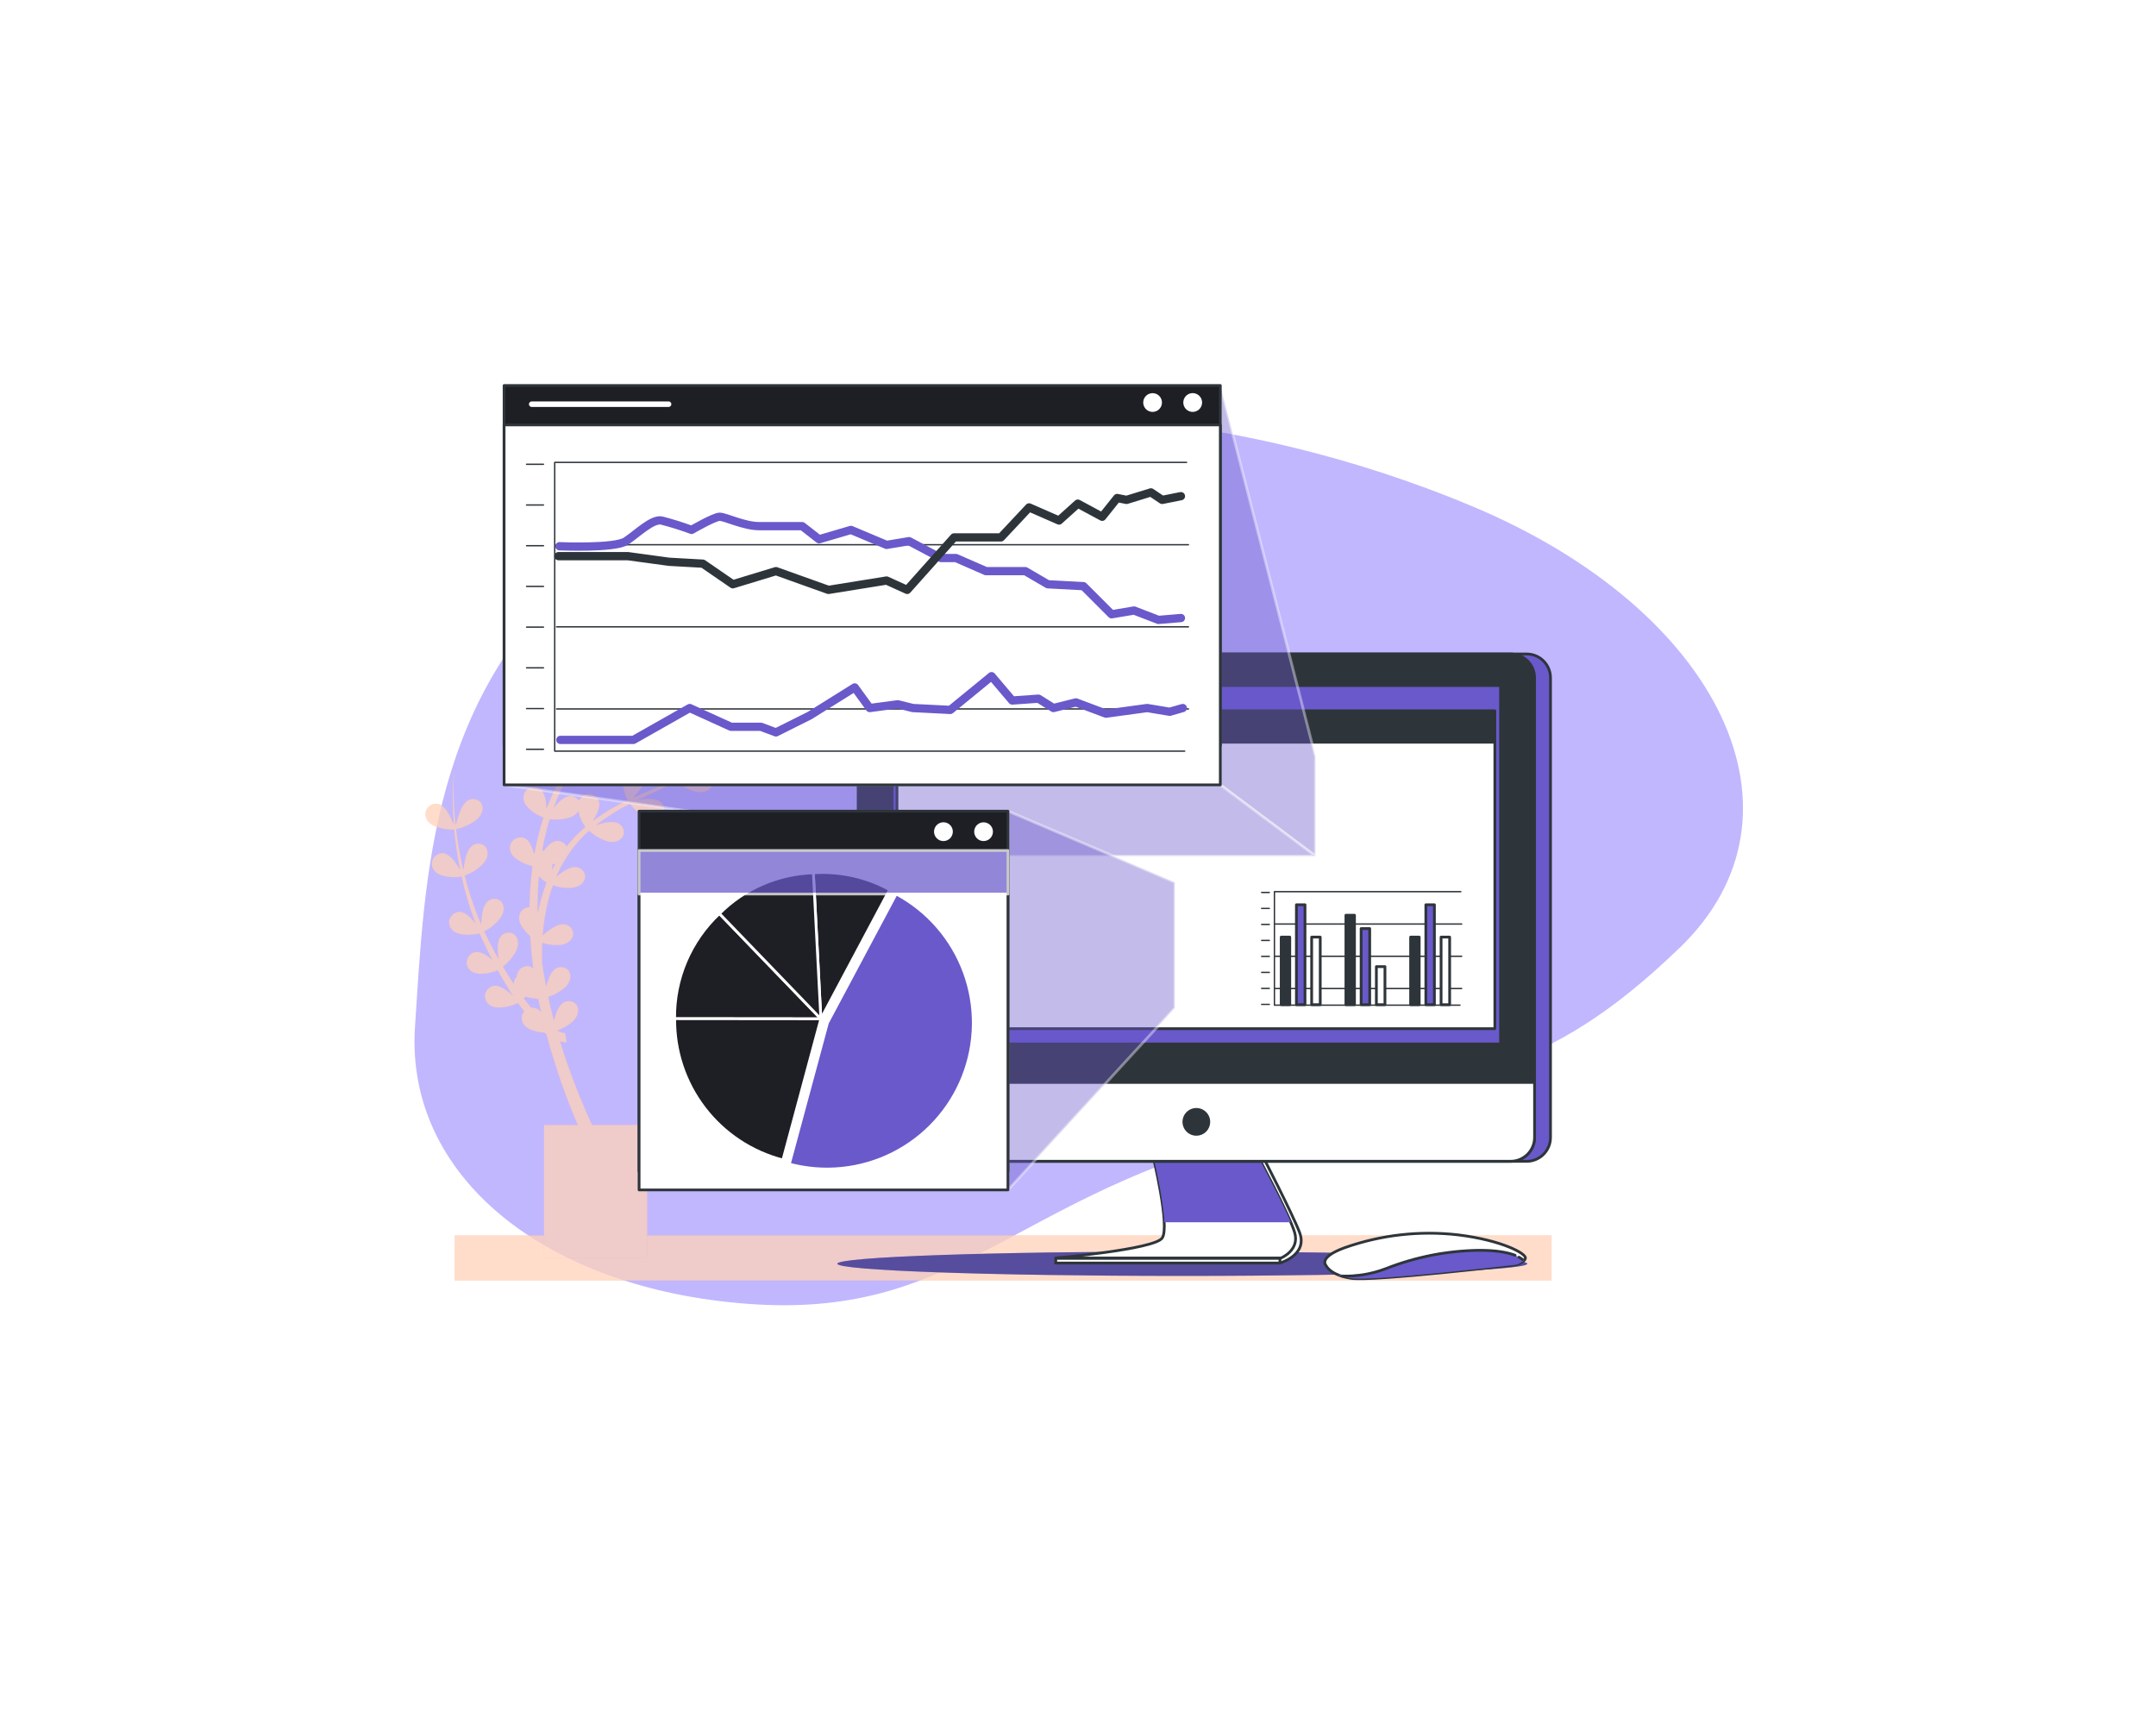 <svg width="783" height="624" viewBox="0 0 783 624" fill="none" xmlns="http://www.w3.org/2000/svg">
<g opacity="0.5">
<g filter="url(#filter0_f_222_378)">
<path d="M367.228 150.683C367.228 150.683 275.031 153.614 215.504 202.622C155.977 251.631 154.34 318.614 150.715 372.829C147.09 427.044 197.744 468.11 271.942 473.52C346.14 478.93 366.156 437.297 449.41 413.86C532.664 390.422 560.424 392.105 610.219 343.981C660.013 295.858 625.185 221.889 534.892 183.948C444.6 146.008 367.228 150.683 367.228 150.683Z" fill="#836FFF"/>
</g>
</g>
<g opacity="0.75">
<path d="M563.471 448.658H165.137V465H563.471V448.658Z" fill="#FFA370"/>
<path opacity="0.5" d="M563.471 448.658H165.137V465H563.471V448.658Z" fill="white"/>
<path d="M264.332 273.381C262.383 274.014 260.47 274.754 258.602 275.597C259.623 274.841 260.645 274.075 261.666 273.289C266.221 269.637 270.553 265.715 274.637 261.543C269.847 266.205 264.727 270.517 259.317 274.443C260.055 273.145 260.71 271.801 261.278 270.419C262.248 267.876 262.483 265.312 260.052 263.954C257.07 262.278 253.444 264.781 254.404 269.06C254.98 271.449 256.107 273.67 257.693 275.546C254.167 277.986 250.486 280.194 246.672 282.154L246.305 282.338C247.115 280.942 247.828 279.492 248.439 277.997C249.409 275.464 249.644 272.89 247.214 271.542C244.231 269.857 240.605 272.37 241.565 276.649C242.136 279.008 243.244 281.203 244.803 283.063C240.217 285.321 235.468 287.241 230.759 289.324L230.075 289.631C230.997 288.642 231.85 287.591 232.628 286.485C234.171 284.248 234.988 281.817 232.945 279.918C230.432 277.589 226.326 279.192 226.255 283.605C226.256 286.041 226.826 288.444 227.92 290.621C223.514 292.667 219.325 295.151 215.418 298.037L215.296 298.139C215.824 297.301 216.304 296.435 216.736 295.544C217.89 293.083 218.319 290.55 216 289.008C215.528 288.68 214.987 288.465 214.419 288.377C213.85 288.29 213.27 288.333 212.721 288.503C212.171 288.674 211.668 288.967 211.249 289.36C210.83 289.754 210.506 290.237 210.301 290.775C209.993 290.293 209.572 289.894 209.076 289.61C206.737 288.262 204.439 289.723 202.477 291.786C201.967 292.327 201.456 292.899 201.017 293.481C202.535 289.257 204.447 285.184 206.726 281.317C208.89 282.271 211.226 282.772 213.59 282.788C218.247 282.788 220.219 278.906 217.931 276.496C216.072 274.545 213.457 275.291 210.986 276.721C210.168 277.195 209.377 277.713 208.616 278.273C210.987 274.706 213.677 271.363 216.654 268.284C218.571 269.867 220.803 271.023 223.201 271.675C227.726 272.788 230.575 269.51 228.931 266.619C227.603 264.27 224.846 264.362 222.139 265.149C220.85 265.542 219.585 266.009 218.35 266.548C219.585 265.353 220.862 264.199 222.149 263.055C223.855 261.604 225.612 260.205 227.389 258.836C229.311 260.369 231.535 261.479 233.915 262.095C238.44 263.208 241.279 259.929 239.645 257.039C238.317 254.69 235.56 254.782 232.853 255.568C232.21 255.752 231.576 255.977 230.943 256.212C233.302 254.526 235.703 252.882 238.093 251.248L240.319 249.726C242.315 251.4 244.66 252.608 247.183 253.26C251.708 254.373 254.547 251.094 252.913 248.204C251.585 245.855 248.827 245.947 246.121 246.733C245.049 247.054 243.996 247.433 242.965 247.867C243.424 247.54 243.884 247.213 244.333 246.846C245.181 246.243 246.008 245.62 246.836 244.987C247.857 244.221 248.817 243.363 249.818 242.556C250.38 242.106 250.931 241.626 251.473 241.136C253.478 242.827 255.838 244.045 258.377 244.701C262.902 245.814 265.741 242.535 264.107 239.645C262.779 237.296 260.022 237.388 257.315 238.174C255.797 238.643 254.31 239.206 252.862 239.859C254.71 238.143 256.498 236.356 258.183 234.497L258.52 234.109C259.245 233.302 259.97 232.475 260.665 231.637C261.36 230.8 262.248 229.666 263.004 228.655C266.117 224.587 268.673 220.122 270.603 215.377C268.577 220.062 265.939 224.458 262.759 228.451C259.611 232.459 256.099 236.169 252.269 239.533L251.851 239.89C252.732 238.382 253.51 236.816 254.179 235.202C255.201 232.669 255.384 230.095 252.954 228.747C249.971 227.062 246.345 229.574 247.305 233.854C247.919 236.389 249.15 238.733 250.89 240.676L249.992 241.453L248.97 242.331C248.368 242.811 247.765 243.271 247.152 243.73L246.131 244.476C245.263 245.119 244.374 245.742 243.486 246.355L242.219 247.223L240.769 248.245C241.61 246.794 242.354 245.29 242.995 243.741C243.966 241.197 244.2 238.634 241.77 237.275C238.787 235.6 235.161 238.113 236.121 242.382C236.717 244.839 237.89 247.119 239.543 249.031L238.471 249.726L234.487 252.33L233.711 252.841L231.495 254.322L230.535 254.965C229.513 255.67 228.492 256.385 227.47 257.121C228.329 255.649 229.087 254.12 229.738 252.545C230.708 250.012 230.943 247.438 228.512 246.09C225.53 244.404 221.904 246.917 222.864 251.197C223.47 253.685 224.668 255.991 226.357 257.917C224.621 259.194 222.915 260.501 221.25 261.87C220.035 262.891 218.83 263.913 217.665 265.016C218.178 264.071 218.631 263.095 219.024 262.095C220.045 259.551 220.229 256.988 217.798 255.64C214.816 253.954 211.19 256.467 212.15 260.746C212.725 263.104 213.833 265.298 215.388 267.161C212.08 270.451 209.097 274.052 206.481 277.916C206.78 276.801 207.008 275.668 207.166 274.525C207.492 271.828 207.104 269.295 204.418 268.56C201.109 267.651 198.198 270.96 200.169 274.903C201.306 277.071 202.928 278.948 204.908 280.387C202.346 284.595 200.198 289.042 198.494 293.665C198.459 292.7 198.364 291.738 198.208 290.785C197.759 288.099 196.666 285.78 193.878 285.831C190.456 285.903 188.607 289.917 191.61 293.124C193.222 294.798 195.187 296.092 197.36 296.913C196.202 300.487 195.253 304.126 194.521 307.811C194.409 308.393 194.317 308.976 194.204 309.558C194.082 309.67 193.959 309.782 193.847 309.905C193.724 309.404 193.581 308.884 193.418 308.404C192.56 305.83 191.12 303.695 188.383 304.185C185.002 304.767 183.786 309.006 187.259 311.733C189.029 313.078 191.067 314.028 193.234 314.522L193.357 314.818C192.989 317.586 192.703 320.374 192.529 323.173C192.397 325.215 192.325 327.35 192.284 329.444C189.363 329.444 187.3 332.651 189.312 336.124C190.163 337.562 191.251 338.847 192.529 339.923C192.774 343.855 193.163 347.788 193.683 351.689C193.27 351.308 192.764 351.041 192.217 350.914C191.669 350.787 191.097 350.804 190.558 350.964C188.72 351.465 187.892 352.946 187.586 354.764C186.941 355.447 186.577 356.347 186.565 357.286C185.196 355.244 183.909 353.201 182.653 351.036C184.567 349.569 186.153 347.718 187.31 345.602C189.516 341.516 187.034 337.931 183.827 338.8C181.223 339.504 180.641 342.17 180.763 345.02C180.803 346.101 180.905 347.178 181.07 348.247C180.61 347.461 180.161 346.664 179.721 345.878C178.598 343.835 177.679 341.792 176.576 339.749C176.31 339.249 176.075 338.728 175.85 338.217C178.005 337.138 179.909 335.618 181.437 333.754C184.369 330.138 182.602 326.165 179.292 326.421C176.606 326.635 175.534 329.137 175.084 331.956C174.896 333.184 174.787 334.422 174.757 335.664L173.797 333.448C171.756 328.419 170.073 323.251 168.762 317.984C171.196 317.117 173.407 315.722 175.238 313.899C178.516 310.579 177.158 306.463 173.838 306.381C171.142 306.32 169.824 308.7 169.089 311.488C168.728 312.969 168.455 314.469 168.272 315.982C167.567 312.918 166.954 309.905 166.444 306.841C166.096 304.941 165.872 303.011 165.626 301.091C168.247 300.571 170.716 299.464 172.848 297.853C176.524 294.993 175.707 290.703 172.429 290.223C169.763 289.804 168.149 292 167.067 294.646C166.429 296.314 165.893 298.019 165.463 299.753C165.259 297.526 165.024 295.289 164.922 293.052C164.631 288.433 164.651 283.799 164.983 279.182C164.511 283.796 164.351 288.437 164.503 293.073C164.503 295.207 164.687 297.332 164.82 299.467C164.234 298.016 163.551 296.607 162.777 295.248C161.378 292.909 159.529 291.163 156.945 292.184C153.779 293.492 153.503 297.883 157.476 299.804C159.816 300.875 162.382 301.363 164.952 301.223C165.136 303.123 165.289 305.033 165.586 306.923C165.984 309.936 166.495 312.928 167.087 315.9C166.441 314.76 165.717 313.664 164.922 312.622C163.236 310.487 161.163 308.976 158.793 310.354C155.821 312.06 156.117 316.483 160.305 317.841C162.68 318.58 165.196 318.748 167.649 318.331C168.811 323.658 170.343 328.896 172.235 334.009L172.848 335.541C172.307 334.826 171.724 334.144 171.101 333.499C169.211 331.538 167.016 330.24 164.728 331.864C161.939 333.856 162.685 338.197 166.985 339.157C169.369 339.642 171.833 339.572 174.186 338.953C174.39 339.474 174.615 339.974 174.87 340.505C175.891 342.609 176.8 344.764 177.873 346.827L178.802 348.594C178.274 348.13 177.721 347.694 177.148 347.287C174.921 345.724 172.51 344.866 170.58 346.879C168.221 349.361 169.753 353.487 174.165 353.62C176.423 353.679 178.666 353.251 180.743 352.363C181.999 354.651 183.306 356.908 184.716 359.125C185.237 359.973 185.737 360.81 186.33 361.648C185.528 360.895 184.679 360.196 183.786 359.554C181.57 357.991 179.149 357.133 177.229 359.145C174.86 361.627 176.402 365.753 180.814 365.886C183.336 365.915 185.828 365.345 188.086 364.221C188.808 365.243 189.564 366.264 190.354 367.286C188.709 369.196 189.241 372.392 192.58 373.853C194.203 374.526 195.932 374.91 197.687 374.987L198.321 375.467L198.433 375.548C200.541 383.438 203.043 391.217 205.93 398.856C207.162 402.118 208.463 405.349 209.831 408.549H197.575V456.89H235.018V408.539H215.01C213.304 404.811 211.67 401.042 210.138 397.232C207.635 390.971 205.368 384.628 203.387 378.184C203.721 378.284 204.063 378.363 204.408 378.418C204.862 378.508 205.327 378.529 205.787 378.48L205.256 375.119H205.184H204.898C204.714 375.119 204.469 375.028 204.255 374.997C203.785 374.864 203.328 374.693 202.886 374.486L202.355 374.241C204.323 373.555 206.151 372.517 207.748 371.177C211.302 368.113 210.291 363.925 206.992 363.568C204.306 363.272 202.794 365.539 201.885 368.225C201.609 368.991 201.385 369.788 201.18 370.564C200.997 369.849 200.792 369.134 200.619 368.419C200.077 366.305 199.597 364.17 199.107 362.036C201.241 361.356 203.222 360.267 204.939 358.829C208.493 355.764 207.482 351.587 204.183 351.23C201.497 350.933 199.985 353.201 199.076 355.887C198.798 356.668 198.559 357.462 198.361 358.267C198.055 356.704 197.749 355.152 197.483 353.589C197.279 352.425 197.105 351.27 196.931 350.106C196.86 348.451 196.84 346.797 196.86 345.132C196.86 344.223 196.86 343.314 196.942 342.395C198.942 343.036 201.044 343.306 203.141 343.191C207.789 342.885 209.515 338.902 207.084 336.644C205.102 334.796 202.539 335.715 200.159 337.288C199.09 338.011 198.067 338.799 197.095 339.647C197.377 335.76 197.965 331.901 198.852 328.106C199.381 325.871 200.036 323.669 200.813 321.508C202.947 322.247 205.206 322.563 207.462 322.437C212.109 322.141 213.835 318.158 211.404 315.89C209.423 314.052 206.859 314.961 204.479 316.544C203.634 317.114 202.819 317.727 202.038 318.382C202.932 316.267 203.976 314.219 205.164 312.254C207.54 308.304 210.51 304.742 213.968 301.693C215.745 303.339 217.846 304.595 220.137 305.38C224.56 306.831 227.644 303.767 226.265 300.764C225.121 298.323 222.394 298.21 219.606 298.792C218.545 299.022 217.498 299.311 216.47 299.661L216.532 299.599C220.343 296.625 224.45 294.051 228.788 291.919C230.314 293.927 232.258 295.579 234.487 296.76C238.624 298.895 242.158 296.362 241.239 293.175C240.493 290.581 237.827 290.039 234.967 290.111C233.852 290.176 232.74 290.298 231.638 290.479C236.234 288.303 240.942 286.25 245.467 283.85L245.559 283.799C247.591 285.548 249.999 286.807 252.596 287.476C257.121 288.599 259.97 285.31 258.336 282.42C256.998 280.071 254.251 280.173 251.534 280.949C250.768 281.174 250.002 281.45 249.266 281.736C252.291 279.974 255.223 278.058 258.05 275.995L258.295 276.251C258.29 276.214 258.29 276.176 258.295 276.138C260.342 277.906 262.767 279.182 265.384 279.866C269.908 280.98 272.748 277.701 271.114 274.811C269.796 272.492 267.079 272.594 264.332 273.381ZM192.917 365.927C191.998 364.834 191.12 363.711 190.252 362.567C190.466 362.383 190.691 362.179 190.916 361.954C192.188 362.352 193.506 362.589 194.838 362.659C194.838 362.73 194.838 362.802 194.838 362.873L195.461 362.74C195.777 364.354 196.125 365.958 196.482 367.561C196.065 367.021 195.522 366.59 194.901 366.305C194.28 366.02 193.6 365.891 192.917 365.927ZM196.257 327.473C195.941 328.668 195.665 329.883 195.42 331.098C195.374 331.021 195.319 330.949 195.256 330.884C195.256 328.392 195.297 325.906 195.379 323.428C195.45 321.692 195.573 319.965 195.726 318.229C196.562 319.09 197.487 319.86 198.484 320.527C197.605 322.796 196.862 325.116 196.257 327.473ZM200.445 316.033C200.445 315.584 200.547 315.124 200.578 314.675C200.578 314.44 200.578 314.215 200.578 313.99C200.945 313.878 201.313 313.745 201.691 313.592C201.262 314.399 200.843 315.206 200.445 316.033ZM205.766 307.392C205.585 306.991 205.326 306.63 205.003 306.33C204.68 306.03 204.301 305.797 203.887 305.646C201.374 304.624 199.321 306.463 197.697 308.812L197.626 308.924H197.463C197.291 308.886 197.117 308.862 196.942 308.853C196.942 308.71 196.942 308.567 197.013 308.424C197.661 304.739 198.531 301.096 199.618 297.516C201.962 297.811 204.343 297.627 206.614 296.974C208.003 296.617 209.22 295.777 210.046 294.605C210.5 296.661 211.353 298.608 212.558 300.335C210.053 302.454 207.777 304.83 205.766 307.423V307.392Z" fill="#FFA370"/>
<path opacity="0.5" d="M264.332 273.381C262.383 274.014 260.47 274.754 258.602 275.597C259.623 274.841 260.645 274.075 261.666 273.289C266.221 269.637 270.553 265.715 274.637 261.543C269.847 266.205 264.727 270.517 259.317 274.443C260.055 273.145 260.71 271.801 261.278 270.419C262.248 267.876 262.483 265.312 260.052 263.954C257.07 262.278 253.444 264.781 254.404 269.06C254.98 271.449 256.107 273.67 257.693 275.546C254.167 277.986 250.486 280.194 246.672 282.154L246.305 282.338C247.115 280.942 247.828 279.492 248.439 277.997C249.409 275.464 249.644 272.89 247.214 271.542C244.231 269.857 240.605 272.37 241.565 276.649C242.136 279.008 243.244 281.203 244.803 283.063C240.217 285.321 235.468 287.241 230.759 289.324L230.075 289.631C230.997 288.642 231.85 287.591 232.628 286.485C234.171 284.248 234.988 281.817 232.945 279.918C230.432 277.589 226.326 279.192 226.255 283.605C226.256 286.041 226.826 288.444 227.92 290.621C223.514 292.667 219.325 295.151 215.418 298.037L215.296 298.139C215.824 297.301 216.304 296.435 216.736 295.544C217.89 293.083 218.319 290.55 216 289.008C215.528 288.68 214.987 288.465 214.419 288.377C213.85 288.29 213.27 288.333 212.721 288.503C212.171 288.674 211.668 288.967 211.249 289.36C210.83 289.754 210.506 290.237 210.301 290.775C209.993 290.293 209.572 289.894 209.076 289.61C206.737 288.262 204.439 289.723 202.477 291.786C201.967 292.327 201.456 292.899 201.017 293.481C202.535 289.257 204.447 285.184 206.726 281.317C208.89 282.271 211.226 282.772 213.59 282.788C218.247 282.788 220.219 278.906 217.931 276.496C216.072 274.545 213.457 275.291 210.986 276.721C210.168 277.195 209.377 277.713 208.616 278.273C210.987 274.706 213.677 271.363 216.654 268.284C218.571 269.867 220.803 271.023 223.201 271.675C227.726 272.788 230.575 269.51 228.931 266.619C227.603 264.27 224.846 264.362 222.139 265.149C220.85 265.542 219.585 266.009 218.35 266.548C219.585 265.353 220.862 264.199 222.149 263.055C223.855 261.604 225.612 260.205 227.389 258.836C229.311 260.369 231.535 261.479 233.915 262.095C238.44 263.208 241.279 259.929 239.645 257.039C238.317 254.69 235.56 254.782 232.853 255.568C232.21 255.752 231.576 255.977 230.943 256.212C233.302 254.526 235.703 252.882 238.093 251.248L240.319 249.726C242.315 251.4 244.66 252.608 247.183 253.26C251.708 254.373 254.547 251.094 252.913 248.204C251.585 245.855 248.827 245.947 246.121 246.733C245.049 247.054 243.996 247.433 242.965 247.867C243.424 247.54 243.884 247.213 244.333 246.846C245.181 246.243 246.008 245.62 246.836 244.987C247.857 244.221 248.817 243.363 249.818 242.556C250.38 242.106 250.931 241.626 251.473 241.136C253.478 242.827 255.838 244.045 258.377 244.701C262.902 245.814 265.741 242.535 264.107 239.645C262.779 237.296 260.022 237.388 257.315 238.174C255.797 238.643 254.31 239.206 252.862 239.859C254.71 238.143 256.498 236.356 258.183 234.497L258.52 234.109C259.245 233.302 259.97 232.475 260.665 231.637C261.36 230.8 262.248 229.666 263.004 228.655C266.117 224.587 268.673 220.122 270.603 215.377C268.577 220.062 265.939 224.458 262.759 228.451C259.611 232.459 256.099 236.169 252.269 239.533L251.851 239.89C252.732 238.382 253.51 236.816 254.179 235.202C255.201 232.669 255.384 230.095 252.954 228.747C249.971 227.062 246.345 229.574 247.305 233.854C247.919 236.389 249.15 238.733 250.89 240.676L249.992 241.453L248.97 242.331C248.368 242.811 247.765 243.271 247.152 243.73L246.131 244.476C245.263 245.119 244.374 245.742 243.486 246.355L242.219 247.223L240.769 248.245C241.61 246.794 242.354 245.29 242.995 243.741C243.966 241.197 244.2 238.634 241.77 237.275C238.787 235.6 235.161 238.113 236.121 242.382C236.717 244.839 237.89 247.119 239.543 249.031L238.471 249.726L234.487 252.33L233.711 252.841L231.495 254.322L230.535 254.965C229.513 255.67 228.492 256.385 227.47 257.121C228.329 255.649 229.087 254.12 229.738 252.545C230.708 250.012 230.943 247.438 228.512 246.09C225.53 244.404 221.904 246.917 222.864 251.197C223.47 253.685 224.668 255.991 226.357 257.917C224.621 259.194 222.915 260.501 221.25 261.87C220.035 262.891 218.83 263.913 217.665 265.016C218.178 264.071 218.631 263.095 219.024 262.095C220.045 259.551 220.229 256.988 217.798 255.64C214.816 253.954 211.19 256.467 212.15 260.746C212.725 263.104 213.833 265.298 215.388 267.161C212.08 270.451 209.097 274.052 206.481 277.916C206.78 276.801 207.008 275.668 207.166 274.525C207.492 271.828 207.104 269.295 204.418 268.56C201.109 267.651 198.198 270.96 200.169 274.903C201.306 277.071 202.928 278.948 204.908 280.387C202.346 284.595 200.198 289.042 198.494 293.665C198.459 292.7 198.364 291.738 198.208 290.785C197.759 288.099 196.666 285.78 193.878 285.831C190.456 285.903 188.607 289.917 191.61 293.124C193.222 294.798 195.187 296.092 197.36 296.913C196.202 300.487 195.253 304.126 194.521 307.811C194.409 308.393 194.317 308.976 194.204 309.558C194.082 309.67 193.959 309.782 193.847 309.905C193.724 309.404 193.581 308.884 193.418 308.404C192.56 305.83 191.12 303.695 188.383 304.185C185.002 304.767 183.786 309.006 187.259 311.733C189.029 313.078 191.067 314.028 193.234 314.522L193.357 314.818C192.989 317.586 192.703 320.374 192.529 323.173C192.397 325.215 192.325 327.35 192.284 329.444C189.363 329.444 187.3 332.651 189.312 336.124C190.163 337.562 191.251 338.847 192.529 339.923C192.774 343.855 193.163 347.788 193.683 351.689C193.27 351.308 192.764 351.041 192.217 350.914C191.669 350.787 191.097 350.804 190.558 350.964C188.72 351.465 187.892 352.946 187.586 354.764C186.941 355.447 186.577 356.347 186.565 357.286C185.196 355.244 183.909 353.201 182.653 351.036C184.567 349.569 186.153 347.718 187.31 345.602C189.516 341.516 187.034 337.931 183.827 338.8C181.223 339.504 180.641 342.17 180.763 345.02C180.803 346.101 180.905 347.178 181.07 348.247C180.61 347.461 180.161 346.664 179.721 345.878C178.598 343.835 177.679 341.792 176.576 339.749C176.31 339.249 176.075 338.728 175.85 338.217C178.005 337.138 179.909 335.618 181.437 333.754C184.369 330.138 182.602 326.165 179.292 326.421C176.606 326.635 175.534 329.137 175.084 331.956C174.896 333.184 174.787 334.422 174.757 335.664L173.797 333.448C171.756 328.419 170.073 323.251 168.762 317.984C171.196 317.117 173.407 315.722 175.238 313.899C178.516 310.579 177.158 306.463 173.838 306.381C171.142 306.32 169.824 308.7 169.089 311.488C168.728 312.969 168.455 314.469 168.272 315.982C167.567 312.918 166.954 309.905 166.444 306.841C166.096 304.941 165.872 303.011 165.626 301.091C168.247 300.571 170.716 299.464 172.848 297.853C176.524 294.993 175.707 290.703 172.429 290.223C169.763 289.804 168.149 292 167.067 294.646C166.429 296.314 165.893 298.019 165.463 299.753C165.259 297.526 165.024 295.289 164.922 293.052C164.631 288.433 164.651 283.799 164.983 279.182C164.511 283.796 164.351 288.437 164.503 293.073C164.503 295.207 164.687 297.332 164.82 299.467C164.234 298.016 163.551 296.607 162.777 295.248C161.378 292.909 159.529 291.163 156.945 292.184C153.779 293.492 153.503 297.883 157.476 299.804C159.816 300.875 162.382 301.363 164.952 301.223C165.136 303.123 165.289 305.033 165.586 306.923C165.984 309.936 166.495 312.928 167.087 315.9C166.441 314.76 165.717 313.664 164.922 312.622C163.236 310.487 161.163 308.976 158.793 310.354C155.821 312.06 156.117 316.483 160.305 317.841C162.68 318.58 165.196 318.748 167.649 318.331C168.811 323.658 170.343 328.896 172.235 334.009L172.848 335.541C172.307 334.826 171.724 334.144 171.101 333.499C169.211 331.538 167.016 330.24 164.728 331.864C161.939 333.856 162.685 338.197 166.985 339.157C169.369 339.642 171.833 339.572 174.186 338.953C174.39 339.474 174.615 339.974 174.87 340.505C175.891 342.609 176.8 344.764 177.873 346.827L178.802 348.594C178.274 348.13 177.721 347.694 177.148 347.287C174.921 345.724 172.51 344.866 170.58 346.879C168.221 349.361 169.753 353.487 174.165 353.62C176.423 353.679 178.666 353.251 180.743 352.363C181.999 354.651 183.306 356.908 184.716 359.125C185.237 359.973 185.737 360.81 186.33 361.648C185.528 360.895 184.679 360.196 183.786 359.554C181.57 357.991 179.149 357.133 177.229 359.145C174.86 361.627 176.402 365.753 180.814 365.886C183.336 365.915 185.828 365.345 188.086 364.221C188.808 365.243 189.564 366.264 190.354 367.286C188.709 369.196 189.241 372.392 192.58 373.853C194.203 374.526 195.932 374.91 197.687 374.987L198.321 375.467L198.433 375.548C200.541 383.438 203.043 391.217 205.93 398.856C207.162 402.118 208.463 405.349 209.831 408.549H197.575V456.89H235.018V408.539H215.01C213.304 404.811 211.67 401.042 210.138 397.232C207.635 390.971 205.368 384.628 203.387 378.184C203.721 378.284 204.063 378.363 204.408 378.418C204.862 378.508 205.327 378.529 205.787 378.48L205.256 375.119H205.184H204.898C204.714 375.119 204.469 375.028 204.255 374.997C203.785 374.864 203.328 374.693 202.886 374.486L202.355 374.241C204.323 373.555 206.151 372.517 207.748 371.177C211.302 368.113 210.291 363.925 206.992 363.568C204.306 363.272 202.794 365.539 201.885 368.225C201.609 368.991 201.385 369.788 201.18 370.564C200.997 369.849 200.792 369.134 200.619 368.419C200.077 366.305 199.597 364.17 199.107 362.036C201.241 361.356 203.222 360.267 204.939 358.829C208.493 355.764 207.482 351.587 204.183 351.23C201.497 350.933 199.985 353.201 199.076 355.887C198.798 356.668 198.559 357.462 198.361 358.267C198.055 356.704 197.749 355.152 197.483 353.589C197.279 352.425 197.105 351.27 196.931 350.106C196.86 348.451 196.84 346.797 196.86 345.132C196.86 344.223 196.86 343.314 196.942 342.395C198.942 343.036 201.044 343.306 203.141 343.191C207.789 342.885 209.515 338.902 207.084 336.644C205.102 334.796 202.539 335.715 200.159 337.288C199.09 338.011 198.067 338.799 197.095 339.647C197.377 335.76 197.965 331.901 198.852 328.106C199.381 325.871 200.036 323.669 200.813 321.508C202.947 322.247 205.206 322.563 207.462 322.437C212.109 322.141 213.835 318.158 211.404 315.89C209.423 314.052 206.859 314.961 204.479 316.544C203.634 317.114 202.819 317.727 202.038 318.382C202.932 316.267 203.976 314.219 205.164 312.254C207.54 308.304 210.51 304.742 213.968 301.693C215.745 303.339 217.846 304.595 220.137 305.38C224.56 306.831 227.644 303.767 226.265 300.764C225.121 298.323 222.394 298.21 219.606 298.792C218.545 299.022 217.498 299.311 216.47 299.661L216.532 299.599C220.343 296.625 224.45 294.051 228.788 291.919C230.314 293.927 232.258 295.579 234.487 296.76C238.624 298.895 242.158 296.362 241.239 293.175C240.493 290.581 237.827 290.039 234.967 290.111C233.852 290.176 232.74 290.298 231.638 290.479C236.234 288.303 240.942 286.25 245.467 283.85L245.559 283.799C247.591 285.548 249.999 286.807 252.596 287.476C257.121 288.599 259.97 285.31 258.336 282.42C256.998 280.071 254.251 280.173 251.534 280.949C250.768 281.174 250.002 281.45 249.266 281.736C252.291 279.974 255.223 278.058 258.05 275.995L258.295 276.251C258.29 276.214 258.29 276.176 258.295 276.138C260.342 277.906 262.767 279.182 265.384 279.866C269.908 280.98 272.748 277.701 271.114 274.811C269.796 272.492 267.079 272.594 264.332 273.381ZM192.917 365.927C191.998 364.834 191.12 363.711 190.252 362.567C190.466 362.383 190.691 362.179 190.916 361.954C192.188 362.352 193.506 362.589 194.838 362.659C194.838 362.73 194.838 362.802 194.838 362.873L195.461 362.74C195.777 364.354 196.125 365.958 196.482 367.561C196.065 367.021 195.522 366.59 194.901 366.305C194.28 366.02 193.6 365.891 192.917 365.927ZM196.257 327.473C195.941 328.668 195.665 329.883 195.42 331.098C195.374 331.021 195.319 330.949 195.256 330.884C195.256 328.392 195.297 325.906 195.379 323.428C195.45 321.692 195.573 319.965 195.726 318.229C196.562 319.09 197.487 319.86 198.484 320.527C197.605 322.796 196.862 325.116 196.257 327.473ZM200.445 316.033C200.445 315.584 200.547 315.124 200.578 314.675C200.578 314.44 200.578 314.215 200.578 313.99C200.945 313.878 201.313 313.745 201.691 313.592C201.262 314.399 200.843 315.206 200.445 316.033ZM205.766 307.392C205.585 306.991 205.326 306.63 205.003 306.33C204.68 306.03 204.301 305.797 203.887 305.646C201.374 304.624 199.321 306.463 197.697 308.812L197.626 308.924H197.463C197.291 308.886 197.117 308.862 196.942 308.853C196.942 308.71 196.942 308.567 197.013 308.424C197.661 304.739 198.531 301.096 199.618 297.516C201.962 297.811 204.343 297.627 206.614 296.974C208.003 296.617 209.22 295.777 210.046 294.605C210.5 296.661 211.353 298.608 212.558 300.335C210.053 302.454 207.777 304.83 205.766 307.423V307.392Z" fill="white"/>
</g>
<path d="M554.666 458.923C554.666 461.374 498.572 463.356 429.384 463.356C360.197 463.356 304.093 461.374 304.093 458.923C304.093 456.472 360.186 454.5 429.384 454.5C498.582 454.5 554.666 456.482 554.666 458.923Z" fill="#6959CB"/>
<path opacity="0.3" d="M554.666 458.923C554.666 461.374 498.572 463.356 429.384 463.356C360.197 463.356 304.093 461.374 304.093 458.923C304.093 456.472 360.186 454.5 429.384 454.5C498.582 454.5 554.666 456.482 554.666 458.923Z" fill="#2E353A"/>
<path d="M420.366 419.151C420.366 419.151 426.494 445.339 423.808 449.649C420.345 455.277 383.423 458.667 383.423 458.667H464.836C464.836 458.667 475.05 455.808 471.986 447.606C469.606 441.253 458.218 419.151 458.218 419.151H420.366Z" fill="white" stroke="#2E353A" stroke-linecap="round" stroke-linejoin="round"/>
<path d="M418.589 419.151C418.589 419.151 425.085 445.563 422.031 449.649C418.977 453.734 383.423 456.849 383.423 456.849H465.214C465.214 456.849 472.098 454.071 470.188 447.606C468.278 441.141 456.43 419.151 456.43 419.151H418.589Z" fill="white" stroke="#2E353A" stroke-linecap="round" stroke-linejoin="round"/>
<g style="mix-blend-mode:multiply">
<path d="M456.43 419.151H418.64C418.64 419.151 422.48 434.798 422.858 443.868H468.82C465.051 435.145 456.43 419.151 456.43 419.151Z" fill="#6959CB"/>
</g>
<path d="M464.836 456.982H383.423V458.667H464.836V456.982Z" fill="white" stroke="#2E353A" stroke-linecap="round" stroke-linejoin="round"/>
<path d="M554.441 237.49H326.113C321.33 237.49 317.452 241.367 317.452 246.151V413.074C317.452 417.857 321.33 421.735 326.113 421.735H554.441C559.224 421.735 563.102 417.857 563.102 413.074V246.151C563.102 241.367 559.224 237.49 554.441 237.49Z" fill="#6959CB" stroke="#2E353A" stroke-linecap="round" stroke-linejoin="round"/>
<path d="M548.65 237.49H320.322C315.539 237.49 311.661 241.368 311.661 246.151V413.074C311.661 417.857 315.539 421.735 320.322 421.735H548.65C553.433 421.735 557.311 417.857 557.311 413.074V246.151C557.311 241.368 553.433 237.49 548.65 237.49Z" fill="#2E353A" stroke="#2E353A" stroke-linecap="round" stroke-linejoin="round"/>
<path d="M311.661 393.085H557.311V413.053C557.311 415.35 556.398 417.553 554.774 419.177C553.15 420.802 550.947 421.714 548.65 421.714H320.322C318.025 421.714 315.822 420.802 314.198 419.177C312.574 417.553 311.661 415.35 311.661 413.053V393.085Z" fill="white" stroke="#2E353A" stroke-linecap="round" stroke-linejoin="round"/>
<path d="M544.962 248.949H324.02V379.113H544.962V248.949Z" fill="#6959CB" stroke="#2E353A" stroke-linecap="round" stroke-linejoin="round"/>
<path d="M439.016 407.405C439.016 406.508 438.75 405.63 438.251 404.884C437.752 404.138 437.043 403.557 436.214 403.214C435.385 402.871 434.473 402.782 433.593 402.958C432.713 403.134 431.905 403.567 431.271 404.202C430.637 404.837 430.206 405.646 430.032 406.526C429.858 407.407 429.95 408.319 430.294 409.147C430.639 409.976 431.222 410.683 431.969 411.18C432.716 411.678 433.594 411.942 434.491 411.94C435.086 411.94 435.676 411.822 436.225 411.594C436.775 411.366 437.274 411.032 437.694 410.611C438.115 410.19 438.448 409.69 438.675 409.14C438.901 408.589 439.017 408 439.016 407.405Z" fill="#2E353A" stroke="#2E353A" stroke-linecap="round" stroke-linejoin="round"/>
<path d="M542.889 258.121H325.756V269.53H542.889V258.121Z" fill="#2E353A" stroke="#2E353A" stroke-linecap="round" stroke-linejoin="round"/>
<path d="M361.575 269.54L358.981 262.493H325.756V269.54V278.886V373.567H542.889V269.54H361.575Z" fill="white" stroke="#2E353A" stroke-linecap="round" stroke-linejoin="round"/>
<path d="M481.648 459.668C481.648 459.668 483.047 463.049 490.759 464.224C498.47 465.398 550.478 459.311 550.478 459.311C550.478 459.311 553.747 458.494 553.981 456.86C554.216 455.225 545.565 450.435 529.56 448.444C515.633 446.845 501.524 448.445 488.307 453.121C478.38 456.747 481.648 459.668 481.648 459.668Z" fill="white" stroke="#2E353A" stroke-linecap="round" stroke-linejoin="round"/>
<g style="mix-blend-mode:multiply">
<path d="M541.5 453.938C538.028 453.938 530.173 454.306 523.78 454.858C517.386 455.409 506.794 459.423 500.952 461.425C495.11 463.427 485.795 462.896 485.795 462.896C487.388 463.544 489.055 463.99 490.759 464.224C498.47 465.388 550.478 459.311 550.478 459.311C551.618 459.026 552.671 458.465 553.542 457.677C550.243 455.287 544.34 453.938 541.5 453.938Z" fill="#6959CB"/>
</g>
<path d="M551.622 456.543C552.077 456.782 552.511 457.059 552.919 457.37" stroke="#2E353A" stroke-linecap="round" stroke-linejoin="round"/>
<path d="M487.378 463.407C492.797 463.568 498.195 462.655 503.26 460.72C514.004 456.491 525.421 454.232 536.965 454.051C543.676 454 547.782 454.919 550.243 455.849" stroke="#2E353A" stroke-linecap="round" stroke-linejoin="round"/>
<path d="M530.532 323.816H462.836V365.018H530.216" stroke="#2E353A" stroke-width="0.5" stroke-linecap="round" stroke-linejoin="round"/>
<path d="M463.143 335.562H530.839" stroke="#2E353A" stroke-width="0.5" stroke-linecap="round" stroke-linejoin="round"/>
<path d="M463.143 347.277H530.839" stroke="#2E353A" stroke-width="0.5" stroke-linecap="round" stroke-linejoin="round"/>
<path d="M463.143 358.992H530.839" stroke="#2E353A" stroke-width="0.5" stroke-linecap="round" stroke-linejoin="round"/>
<path d="M460.976 324.092H458.198" stroke="#2E353A" stroke-width="0.5" stroke-linecap="round" stroke-linejoin="round"/>
<path d="M460.976 329.893H458.198" stroke="#2E353A" stroke-width="0.5" stroke-linecap="round" stroke-linejoin="round"/>
<path d="M460.976 335.705H458.198" stroke="#2E353A" stroke-width="0.5" stroke-linecap="round" stroke-linejoin="round"/>
<path d="M460.976 341.516H458.198" stroke="#2E353A" stroke-width="0.5" stroke-linecap="round" stroke-linejoin="round"/>
<path d="M460.976 347.318H458.198" stroke="#2E353A" stroke-width="0.5" stroke-linecap="round" stroke-linejoin="round"/>
<path d="M460.976 353.129H458.198" stroke="#2E353A" stroke-width="0.5" stroke-linecap="round" stroke-linejoin="round"/>
<path d="M460.976 358.941H458.198" stroke="#2E353A" stroke-width="0.5" stroke-linecap="round" stroke-linejoin="round"/>
<path d="M460.976 364.742H458.198" stroke="#2E353A" stroke-width="0.5" stroke-linecap="round" stroke-linejoin="round"/>
<path d="M468.412 340.311H465.297V364.855H468.412V340.311Z" fill="#2E353A" stroke="#2E353A" stroke-linecap="round" stroke-linejoin="round"/>
<path d="M473.937 328.565H470.822V364.855H473.937V328.565Z" fill="#6959CB" stroke="#2E353A" stroke-linecap="round" stroke-linejoin="round"/>
<path d="M479.475 340.311H476.359V364.855H479.475V340.311Z" fill="white" stroke="#2E353A" stroke-linecap="round" stroke-linejoin="round"/>
<path d="M491.915 332.365H488.8V364.855H491.915V332.365Z" fill="#2E353A" stroke="#2E353A" stroke-linecap="round" stroke-linejoin="round"/>
<path d="M497.439 337.206H494.324V364.855H497.439V337.206Z" fill="#6959CB" stroke="#2E353A" stroke-linecap="round" stroke-linejoin="round"/>
<path d="M502.976 351.025H499.86V364.855H502.976V351.025Z" fill="white" stroke="#2E353A" stroke-linecap="round" stroke-linejoin="round"/>
<path d="M515.416 340.311H512.301V364.855H515.416V340.311Z" fill="#2E353A" stroke="#2E353A" stroke-linecap="round" stroke-linejoin="round"/>
<path d="M520.941 328.565H517.826V364.855H520.941V328.565Z" fill="#6959CB" stroke="#2E353A" stroke-linecap="round" stroke-linejoin="round"/>
<path d="M526.477 340.311H523.361V364.855H526.477V340.311Z" fill="white" stroke="#2E353A" stroke-linecap="round" stroke-linejoin="round"/>
<path opacity="0.4" d="M443.185 285.035L477.727 310.885V274.79L443.185 140V285.035Z" fill="#6959CB" stroke="white" stroke-linecap="round" stroke-linejoin="round"/>
<path opacity="0.4" d="M477.727 310.886H365.377L183.072 285.035H443.185L477.727 310.886Z" fill="#6959CB" stroke="white" stroke-linecap="round" stroke-linejoin="round"/>
<path d="M443.185 140H183.072V270.735H443.185V140Z" fill="#1E1E25" stroke="#2E353A" stroke-linecap="round" stroke-linejoin="round"/>
<path d="M193.102 146.782H242.812" stroke="white" stroke-width="2" stroke-linecap="round" stroke-linejoin="round"/>
<path d="M436.567 146.169C436.567 145.494 436.367 144.834 435.991 144.273C435.616 143.712 435.083 143.274 434.459 143.016C433.835 142.759 433.148 142.692 432.486 142.824C431.824 142.956 431.216 143.282 430.74 143.761C430.263 144.239 429.939 144.847 429.808 145.51C429.678 146.172 429.747 146.858 430.007 147.482C430.267 148.105 430.705 148.637 431.268 149.011C431.83 149.384 432.491 149.582 433.166 149.58C433.613 149.58 434.056 149.492 434.47 149.321C434.883 149.149 435.258 148.898 435.574 148.581C435.89 148.264 436.141 147.888 436.311 147.474C436.481 147.06 436.568 146.617 436.567 146.169Z" fill="white"/>
<path d="M421.992 146.169C421.99 145.497 421.789 144.84 421.414 144.282C421.039 143.724 420.507 143.29 419.885 143.034C419.263 142.778 418.58 142.712 417.921 142.845C417.262 142.977 416.657 143.302 416.182 143.778C415.707 144.254 415.384 144.86 415.254 145.52C415.124 146.179 415.192 146.862 415.449 147.483C415.707 148.104 416.143 148.635 416.702 149.008C417.261 149.381 417.918 149.58 418.591 149.58C419.038 149.58 419.481 149.492 419.895 149.321C420.308 149.149 420.683 148.898 420.999 148.581C421.315 148.264 421.565 147.888 421.736 147.474C421.906 147.06 421.993 146.617 421.992 146.169Z" fill="white"/>
<path d="M443.185 154.299H183.072V285.035H443.185V154.299Z" fill="white" stroke="#2E353A" stroke-linecap="round" stroke-linejoin="round"/>
<path d="M430.928 167.924H201.457V272.778H430.244" stroke="#2E353A" stroke-width="0.5" stroke-linecap="round" stroke-linejoin="round"/>
<path d="M202.141 197.81H431.602" stroke="#2E353A" stroke-width="0.5" stroke-linecap="round" stroke-linejoin="round"/>
<path d="M202.141 227.634H431.602" stroke="#2E353A" stroke-width="0.5" stroke-linecap="round" stroke-linejoin="round"/>
<path d="M202.141 257.458H431.602" stroke="#2E353A" stroke-width="0.5" stroke-linecap="round" stroke-linejoin="round"/>
<path d="M197.371 168.598H191.243" stroke="#2E353A" stroke-width="0.5" stroke-linecap="round" stroke-linejoin="round"/>
<path d="M197.371 183.388H191.243" stroke="#2E353A" stroke-width="0.5" stroke-linecap="round" stroke-linejoin="round"/>
<path d="M197.371 198.177H191.243" stroke="#2E353A" stroke-width="0.5" stroke-linecap="round" stroke-linejoin="round"/>
<path d="M197.371 212.956H191.243" stroke="#2E353A" stroke-width="0.5" stroke-linecap="round" stroke-linejoin="round"/>
<path d="M197.371 227.746H191.243" stroke="#2E353A" stroke-width="0.5" stroke-linecap="round" stroke-linejoin="round"/>
<path d="M197.371 242.525H191.243" stroke="#2E353A" stroke-width="0.5" stroke-linecap="round" stroke-linejoin="round"/>
<path d="M197.371 257.315H191.243" stroke="#2E353A" stroke-width="0.5" stroke-linecap="round" stroke-linejoin="round"/>
<path d="M197.371 272.104H191.243" stroke="#2E353A" stroke-width="0.5" stroke-linecap="round" stroke-linejoin="round"/>
<path d="M203.163 198.361C203.163 198.361 223.243 199.239 227.329 196.523C231.414 193.806 236.868 188.352 240.269 189.026C243.957 189.98 247.594 191.118 251.167 192.437C251.167 192.437 259.338 187.667 261.381 187.667C263.424 187.667 270.226 191.068 275.68 191.068H291.338L297.466 195.838L309.038 192.437L321.979 197.881L330.15 196.523L341.722 202.651H347.176L358.064 207.41H372.363L380.534 212.18L393.475 212.865L403.689 223.078L411.86 221.71L420.715 225.121L428.886 224.437" stroke="#6959CB" stroke-width="3" stroke-linecap="round" stroke-linejoin="round"/>
<path d="M202.815 201.967H228.013L242.996 204.009L255.253 204.694L266.14 212.18L281.808 207.41L300.867 214.223L321.979 210.822L329.465 214.223L346.492 195.154H363.518L373.732 184.266L384.619 189.026L391.432 182.898L400.287 187.667L405.731 180.855L409.132 181.539L417.988 178.812L422.073 181.539L428.886 180.181" stroke="#2E353A" stroke-width="3" stroke-linecap="round" stroke-linejoin="round"/>
<path d="M203.5 268.693H230.056L250.483 257.121L265.467 263.933H276.354L281.808 265.976L294.065 259.848L310.407 249.634L315.851 257.121L326.064 255.762L331.508 257.121L345.133 257.805L360.107 245.548L367.604 254.393L377.133 253.719L382.577 257.121L390.748 255.078L401.646 259.163L416.629 257.121L424.8 258.479L429.56 257.121" stroke="#6959CB" stroke-width="3" stroke-linecap="round" stroke-linejoin="round"/>
<path opacity="0.4" d="M366.062 294.574L426.659 320.415V366.04L366.062 432.112V294.574Z" fill="#6959CB" stroke="white" stroke-linecap="round" stroke-linejoin="round"/>
<path d="M366.061 294.574H232.098V425.31H366.061V294.574Z" fill="#1E1E25" stroke="#2E353A" stroke-linecap="round" stroke-linejoin="round"/>
<path d="M366.061 308.873H232.098V432.122H366.061V308.873Z" fill="white" stroke="#2E353A" stroke-linecap="round" stroke-linejoin="round"/>
<path d="M298.119 369.992L245.008 369.941C244.918 362.8 246.315 355.719 249.111 349.148C251.907 342.576 256.04 336.659 261.248 331.772L298.119 369.992Z" fill="#1E1E25" stroke="white" stroke-miterlimit="10"/>
<path d="M298.119 369.992L284.33 421.255C272.991 418.317 262.962 411.669 255.841 402.369C248.72 393.069 244.917 381.654 245.038 369.941L298.119 369.992Z" fill="#1E1E25" stroke="white" stroke-miterlimit="10"/>
<path d="M300.499 371.483L325.471 324.633C336.946 330.791 345.759 340.951 350.234 353.181C354.709 365.411 354.535 378.859 349.745 390.968C344.954 403.078 335.881 413.006 324.25 418.865C312.62 424.724 299.242 426.105 286.659 422.746L300.499 371.483Z" fill="#6959CB" stroke="white" stroke-miterlimit="10"/>
<path d="M298.119 369.992L295.392 316.973C305.02 316.33 314.632 318.456 323.091 323.101L298.119 369.992Z" fill="#1E1E25" stroke="white" stroke-miterlimit="10"/>
<path d="M298.119 369.992L261.278 331.773C270.344 322.666 282.549 317.371 295.392 316.973L298.119 369.992Z" fill="#1E1E25" stroke="white" stroke-miterlimit="10"/>
<path d="M360.606 302.03C360.606 301.358 360.407 300.7 360.033 300.141C359.659 299.581 359.128 299.145 358.506 298.888C357.885 298.631 357.201 298.563 356.541 298.694C355.882 298.826 355.276 299.15 354.8 299.625C354.324 300.101 354 300.707 353.869 301.367C353.738 302.026 353.805 302.71 354.063 303.332C354.32 303.953 354.756 304.484 355.315 304.858C355.875 305.232 356.532 305.431 357.205 305.431C357.652 305.431 358.094 305.343 358.506 305.172C358.919 305.002 359.294 304.751 359.61 304.435C359.926 304.119 360.176 303.744 360.347 303.332C360.518 302.919 360.606 302.477 360.606 302.03Z" fill="white"/>
<path d="M346.042 302.03C346.044 301.355 345.846 300.694 345.473 300.132C345.099 299.57 344.567 299.131 343.944 298.871C343.32 298.611 342.634 298.542 341.972 298.673C341.309 298.803 340.701 299.127 340.223 299.604C339.744 300.081 339.418 300.689 339.286 301.351C339.154 302.013 339.221 302.699 339.478 303.323C339.736 303.947 340.174 304.48 340.735 304.856C341.296 305.231 341.956 305.431 342.631 305.431C343.534 305.431 344.4 305.073 345.04 304.436C345.679 303.798 346.04 302.933 346.042 302.03Z" fill="white"/>
<g style="mix-blend-mode:multiply" opacity="0.73">
<path d="M366.061 308.873H232.098V324.674H366.061V308.873Z" fill="#6959CB"/>
<path d="M366.061 308.873H232.098V324.674H366.061V308.873Z" stroke="white" stroke-linecap="round" stroke-linejoin="round"/>
</g>
<defs>
<filter id="filter0_f_222_378" x="0.532" y="0.5" width="782.468" height="623.5" filterUnits="userSpaceOnUse" color-interpolation-filters="sRGB">
<feFlood flood-opacity="0" result="BackgroundImageFix"/>
<feBlend mode="normal" in="SourceGraphic" in2="BackgroundImageFix" result="shape"/>
<feGaussianBlur stdDeviation="75" result="effect1_foregroundBlur_222_378"/>
</filter>
</defs>
</svg>
